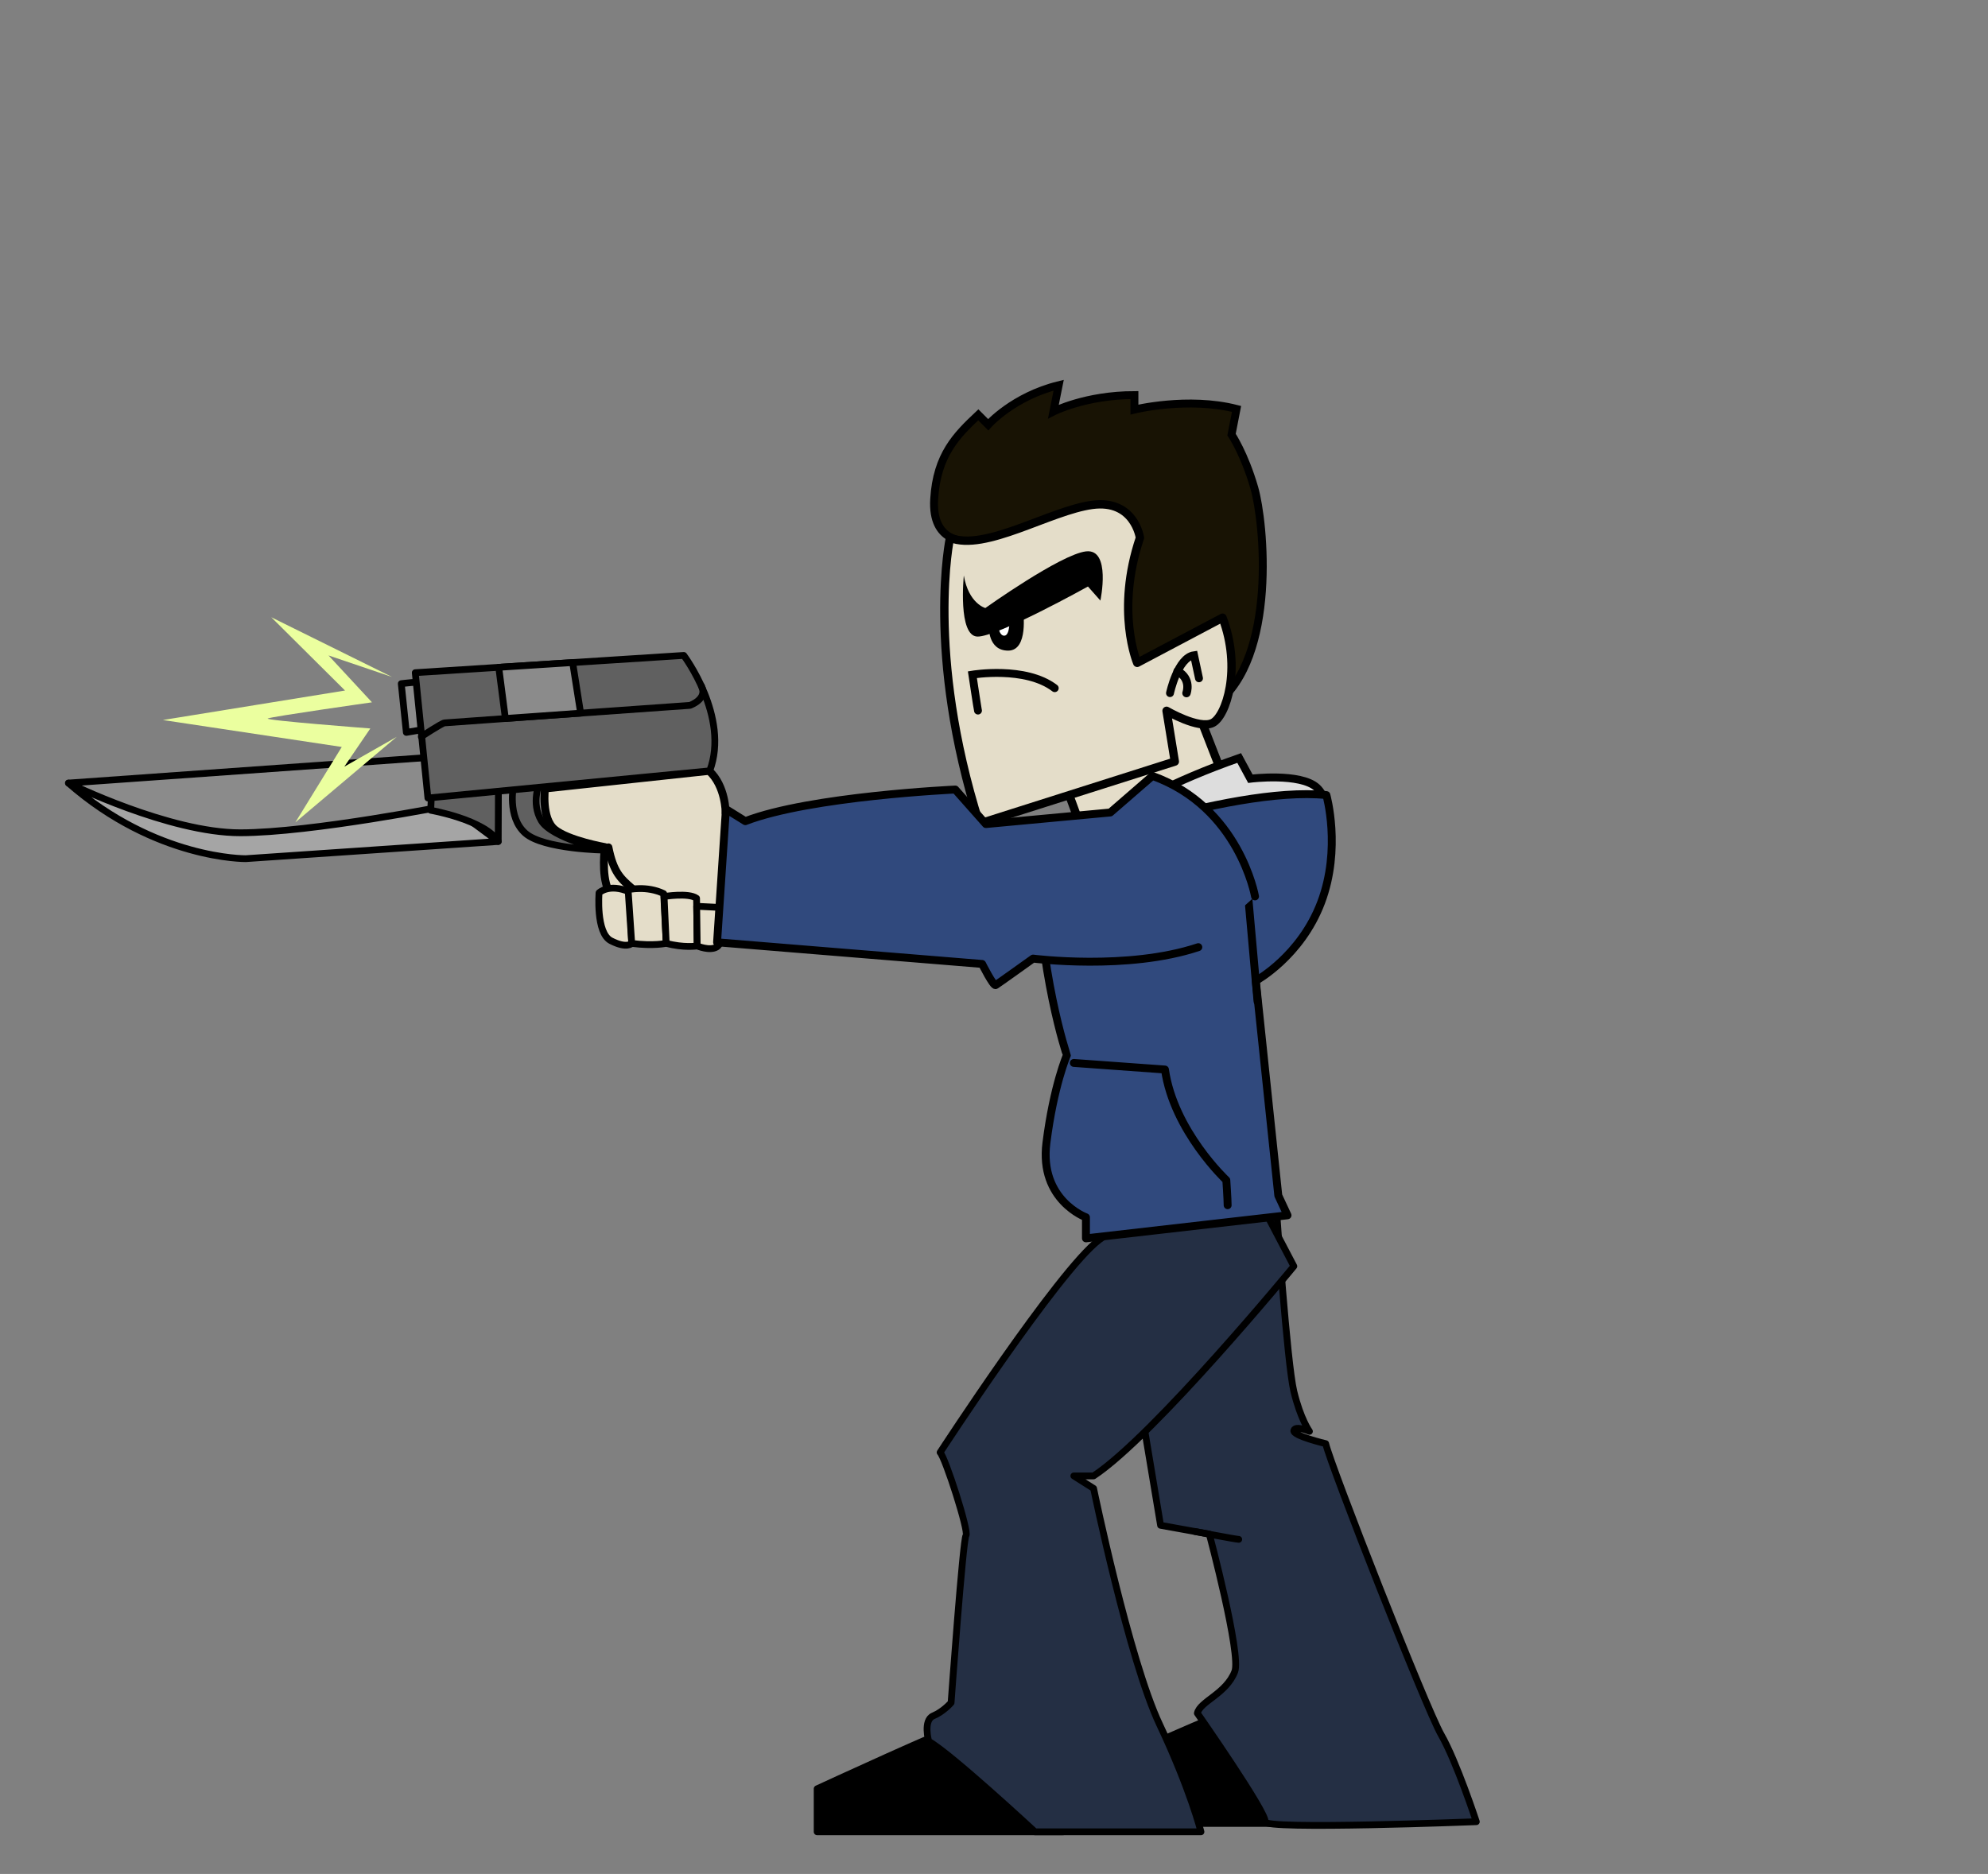 <?xml version="1.0" encoding="utf-8"?>
<!-- Generator: Adobe Illustrator 16.0.0, SVG Export Plug-In . SVG Version: 6.00 Build 0)  -->
<!DOCTYPE svg PUBLIC "-//W3C//DTD SVG 1.1//EN" "http://www.w3.org/Graphics/SVG/1.1/DTD/svg11.dtd">
<svg version="1.1" xmlns="http://www.w3.org/2000/svg" xmlns:xlink="http://www.w3.org/1999/xlink" x="0px" y="0px"
	 width="1508.923px" height="1422.555px" viewBox="0 0 1508.923 1422.555" enable-background="new 0 0 1508.923 1422.555"
	 xml:space="preserve">
<rect x="0" y="0" width="1508.923" height="1422.555" fill="#808080" stroke="none"/>
<g id="Idle">
	<g id="legs">
	</g>
	<g id="head">
	</g>
	<g id="body">
	</g>
	<g id="arms">
	</g>
	<g id="weapon">
	</g>
	<g id="Layer_12">
	</g>
</g>
<g id="Attack">
	<g id="legs_copy">
		<path stroke="#000000" stroke-width="5.146" stroke-linecap="round" stroke-linejoin="round" stroke-miterlimit="10" d="
			M729.891,1309.912c-4.339-0.663-109.66,48-109.66,48v32.667h186.655C806.886,1390.579,748.031,1312.684,729.891,1309.912z"/>
		<path stroke="#000000" stroke-width="5.146" stroke-linecap="round" stroke-linejoin="round" stroke-miterlimit="10" d="
			M923.553,1303.578c-4.339-0.663-109.66,48-109.66,48v32.667h186.655C1000.548,1384.245,941.693,1306.35,923.553,1303.578z"/>
		
			<path fill="#242F44" stroke="#000000" stroke-width="5.146" stroke-linecap="round" stroke-linejoin="round" stroke-miterlimit="10" d="
			M843.553,933.911l37.333,224l37.001,6.667c0,0,24.333,91.333,19.333,104.333c-6.518,16.945-26.405,22.605-28.417,31.66
			c0,0,53.084,76.007,51.417,82.34s160.333,0,160.333,0s-14.999-45.667-26.666-66s-84-204.666-87.667-221c0,0-25.334-6-24.167-10
			s11.834,0.666,11.834,0.666s-6.668-9-11.834-30.333s-13.166-138-13.166-138L843.553,933.911z"/>
		
			<path fill="#E4DDC9" stroke="#000000" stroke-width="5.146" stroke-linecap="round" stroke-linejoin="round" stroke-miterlimit="10" d="
			M906.883,1162.596c0,0,31.337,5.982,33.337,5.982"/>
		
			<path fill="#242F44" stroke="#000000" stroke-width="5.146" stroke-linecap="round" stroke-linejoin="round" stroke-miterlimit="10" d="
			M959.507,918.244l22.546,43.001c0,0-106.161,128.999-151.997,159.166h-15.003l15.003,9.5c0,0,26.833,130.002,50.166,179.335
			s31.333,81.333,31.333,81.333h-126c0,0-64.666-60.001-80.667-68.667c0,0-4.439-16,3.447-19.333s13.556-10,13.556-10
			s8.971-123.984,11.317-126.992s-15.653-59.008-19.653-63.008c0,0,89.334-137.333,120.667-161.333S959.507,918.244,959.507,918.244
			z"/>
	</g>
	<g id="head_copy">
		<path fill="#181304" stroke="#000000" stroke-width="6" stroke-miterlimit="10" d="M733.063,410.457
			c0,0-26.011,1.955-24.011-31.545s17-48.5,33.5-64l7.5,7.5c0,0,19-21.5,53.5-30l-4,20c0,0,24.5-12.5,61.5-12.5v11
			c0,0,40.5-10,77.5-0.5l-3.793,19.5c0,0,9.793,14.5,17.293,40.5s17.5,128.5-29,164s-92.5,6.5-92.5,6.5L733.063,410.457"/>
		
			<path fill="#E4DDC9" stroke="#000000" stroke-width="6.346" stroke-linecap="round" stroke-linejoin="round" stroke-miterlimit="10" d="
			M907.887,536.911l21.666,55.667c0,0,10.001,54.333-26.666,57s-72,7-72,7s-19.666-54.333-21-57.333s51.334-70.167,64-73.083
			s33,9.083,33,9.083"/>
		
			<path fill="#E4DDC9" stroke="#000000" stroke-width="6.346" stroke-linecap="round" stroke-linejoin="round" stroke-miterlimit="10" d="
			M721.068,408.255c0,0-18.805,87.081,22.287,216.989l148.352-47.109l-6.269-38.544c0,0,24.376,14.276,34.823,9.28
			c10.447-4.997,22.289-41.4,7.662-79.944l-64.772,34.261c0,0-16.716-39.258,2.089-94.933c0,0-4.179-29.265-36.217-24.982
			C796.984,387.556,747.535,418.962,721.068,408.255z"/>
		<ellipse fill="#FFFFFF" cx="761.803" cy="477.411" rx="7.75" ry="7"/>
		<path d="M750.553,475.245c0,0-1,18.667,14.667,18.667s11.333-30,11.333-30l-10.333,5.333c0,0,0.667,13.333-4,13.333
			s-5-10.667-5-10.667L750.553,475.245z"/>
		<path d="M731.553,436.911c0,0-4.666,46,10.334,46.333s83.88-38,83.88-38l9.453,10.667c0,0,8.333-39.666-11-37.333
			s-76.333,43-76.333,43S735.219,458.244,731.553,436.911z"/>
		<path fill="none" stroke="#000000" stroke-width="6" stroke-linecap="round" stroke-miterlimit="10" d="M742.303,539.411
			c-0.25-0.75-4.25-27.25-4.25-27.25s40.25-6.75,62.5,10.25"/>
		<path fill="none" stroke="#000000" stroke-width="6" stroke-linecap="round" stroke-miterlimit="10" d="M888.053,526.161
			c0,0,5.75-27,18.25-28.75l3.75,17.5"/>
		
			<path fill="#E4DDC9" stroke="#000000" stroke-width="6.346" stroke-linecap="round" stroke-linejoin="round" stroke-miterlimit="10" d="
			M900.553,526.161c0,0,4.059-10.724-6.721-16.612"/>
		<path fill="#DDDDDD" stroke="#000000" stroke-width="6" stroke-miterlimit="10" d="M1009.053,642.911c0,0,3-33.5-9.5-45
			s-50.5-6.771-50.5-6.771l-8.5-15.729c-101.5,35.5-140,78.25-140,78.25s2,5.25,0,6.75L1009.053,642.911z"/>
	</g>
	<g id="body_copy">
		<path fill="#30497D" stroke="#000000" stroke-width="6" stroke-linejoin="round" stroke-miterlimit="10" d="M787.251,650.736
			c0,0,145-54.667,219.5-47.167c0,0,11.5,40.5-4,81.5s-49.576,59.5-49.576,59.5l0.777,7.426l16.299,155.574l7,15l-153,17.5v-16
			c0,0-35.5-13-30-56.5s15.5-66.5,15.5-66.5S788.251,737.902,787.251,650.736z"/>
		
			<line fill="#E4DDC9" stroke="#000000" stroke-width="6" stroke-linecap="round" stroke-linejoin="round" stroke-miterlimit="10" x1="946.22" y1="667.245" x2="954.507" y2="760.249"/>
		<path fill="none" stroke="#000000" stroke-width="6" stroke-linecap="round" stroke-linejoin="round" stroke-miterlimit="10" d="
			M931.803,914.911c0-4.25-1.004-19.002-1.004-19.002s-39.916-37.334-46.582-84l-69.164-4.998"/>
	</g>
	<g id="arms_copy">
		
			<path fill="#E4DDC9" stroke="#000000" stroke-width="6" stroke-linecap="round" stroke-linejoin="round" stroke-miterlimit="10" d="
			M459.183,643.069c0,0-3.022,20.393,2.572,32.77c5.595,12.378,7.397,28.165,7.397,28.165l90.094,5.876l1.258-76.312l-9.721-16.395
			c0,0,0.138-20.357-12.578-32l-124.58,13.409c0,0-2.862,22.623,7.383,31.08C431.254,638.12,459.183,643.069,459.183,643.069z"/>
		
			<path fill="#E4DDC9" stroke="#000000" stroke-width="6" stroke-linecap="round" stroke-linejoin="round" stroke-miterlimit="10" d="
			M480.876,692.403c0,0,6.832-11.025-1.533-18.272c-8.366-7.247-13.806-12.16-17.534-30.875"/>
		
			<path fill="#E4DDC9" stroke="#000000" stroke-width="5.146" stroke-linecap="round" stroke-linejoin="round" stroke-miterlimit="10" d="
			M454.683,677.751c0,0,7.541-7.462,23.023-0.688l1.781,39.105c0,0-3.696,4.218-15.833-2.05
			C452.19,708.2,454.683,677.751,454.683,677.751z"/>
		
			<path fill="#E4DDC9" stroke="#000000" stroke-width="5.146" stroke-linecap="round" stroke-linejoin="round" stroke-miterlimit="10" d="
			M505.672,716.098c0,0-9.434,2.217-26.185,0.07l-2.753-40.745c0,0,14.055-3.348,27.003,2.935L505.672,716.098z"/>
		
			<path fill="#E4DDC9" stroke="#000000" stroke-width="5.146" stroke-linecap="round" stroke-linejoin="round" stroke-miterlimit="10" d="
			M529.192,718.108c0,0-10.31,1.615-23.521-2.01l-1.618-35.525c0,0,18.613-3.082,24.654,1.346L529.192,718.108z"/>
		
			<path fill="#E4DDC9" stroke="#000000" stroke-width="5.146" stroke-linecap="round" stroke-linejoin="round" stroke-miterlimit="10" d="
			M529.192,718.108c0,0,9.409,4.011,14.785,0.823c6.864-4.069,4.017-29.991,4.017-29.991l-19.205-0.956L529.192,718.108z"/>
		
			<path fill="#30497D" stroke="#000000" stroke-width="6" stroke-linecap="round" stroke-linejoin="round" stroke-miterlimit="10" d="
			M952.582,680.483c0,0-11.828-67.673-77.848-91.441l-31.995,27.743l-94.443,8.787l-23.226-26.214c0,0-110.188,5.002-159.364,24.021
			l-14.728-9.153l-6.711,101.104l201.175,16.43c0,0,8.573,17.075,10.294,16.055c1.721-1.02,28.372-20.121,28.372-20.121
			s71.718,9.213,125.437-8.687"/>
	</g>
	<g id="weapon_copy">
		
			<path fill="#8B8B8B" stroke="#000000" stroke-width="5.146" stroke-linecap="round" stroke-linejoin="round" stroke-miterlimit="10" d="
			M333.813,574.406L51.951,594.455c0,0,68.467,41.948,115.688,47.083c47.222,5.137,192.235-27.781,192.235-27.781L333.813,574.406z"
			/>
		
			<path fill="#A5A5A5" stroke="#000000" stroke-width="5.146" stroke-linecap="round" stroke-linejoin="round" stroke-miterlimit="10" d="
			M378.171,638.785l-191.635,13.057c0,0-68.091,0.844-134.585-57.387c0,0,76.463,37.788,130.486,37.729
			c54.022-0.06,158.763-20.888,158.763-20.888L378.171,638.785z"/>
		
			<path fill="#606060" stroke="#000000" stroke-width="5.146" stroke-linecap="round" stroke-linejoin="round" stroke-miterlimit="10" d="
			M327.436,603.21l-0.505,11.896c0,0,40.865,7.16,51.24,23.679l0.135-41.642L327.436,603.21z"/>
		
			<path fill="#606060" stroke="#000000" stroke-width="5.146" stroke-linecap="round" stroke-linejoin="round" stroke-miterlimit="10" d="
			M389.759,596.039c0,0-5.001,24.116,8.882,36.422c13.884,12.307,60.266,12.894,60.266,12.894s-40.106-8.957-48.096-22.434
			c-7.99-13.475-1.204-28.797-1.204-28.797L389.759,596.039z"/>
		
			<path fill="#8B8B8B" stroke="#000000" stroke-width="5.146" stroke-linecap="round" stroke-linejoin="round" stroke-miterlimit="10" d="
			M304.566,518.989c0,0,15.164-1.979,15.955-0.644c1.021,1.72,0.157,35.559,0.157,35.559l-12.272,2.079L304.566,518.989z"/>
		
			<path fill="#606060" stroke="#000000" stroke-width="5.146" stroke-linecap="round" stroke-linejoin="round" stroke-miterlimit="10" d="
			M518.998,497.549c0,0,35.058,46.643,19.685,87.614l-213.899,20.639l-9.596-95.146L518.998,497.549z"/>
		
			<path fill="none" stroke="#000000" stroke-width="5.146" stroke-linecap="round" stroke-linejoin="round" stroke-miterlimit="10" d="
			M319.772,559.212c0,0,15.444-10.198,17.622-10.447c2.177-0.249,186.266-13.288,186.266-13.288s13.773-4.777,8.727-14.74"/>
		
			<polyline fill="#8B8B8B" stroke="#000000" stroke-width="5.146" stroke-linecap="round" stroke-linejoin="round" stroke-miterlimit="10" points="
			378.561,506.582 383.588,545.428 440.71,541.361 434.654,502.973 380.694,506.443 		"/>
	</g>
	<g id="Layer_19">
		<path fill="#EBFF9F" d="M297.564,513.904l-91.652-45.332l55.969,55.629l-138.248,22.383l135.775,20.456l-35.223,57.234
			l76.913-64.907l-39.763,22.631l19.75-29c0,0-80.443-6.138-77.847-7.569s79.094-12.279,79.094-12.279l-32.997-35.6L297.564,513.904
			z"/>
	</g>
</g>
<g id="Hurt">
	<g id="legs_copy_2">
	</g>
	<g id="head_copy_2">
	</g>
	<g id="body_copy_2">
	</g>
	<g id="arms_copy_2">
	</g>
	<g id="weapon_copy_2">
	</g>
</g>
<g id="Death_1">
	<g id="legs_1_">
	</g>
	<g id="head_x5C_">
	</g>
	<g id="body_1_">
	</g>
	<g id="arms_2_">
	</g>
</g>
<g id="Death_2">
	<g id="legs_2_">
	</g>
	<g id="head_1_">
	</g>
	<g id="body_2_">
	</g>
	<g id="arms_1_">
	</g>
</g>
<g id="Labels">
</g>
</svg>
